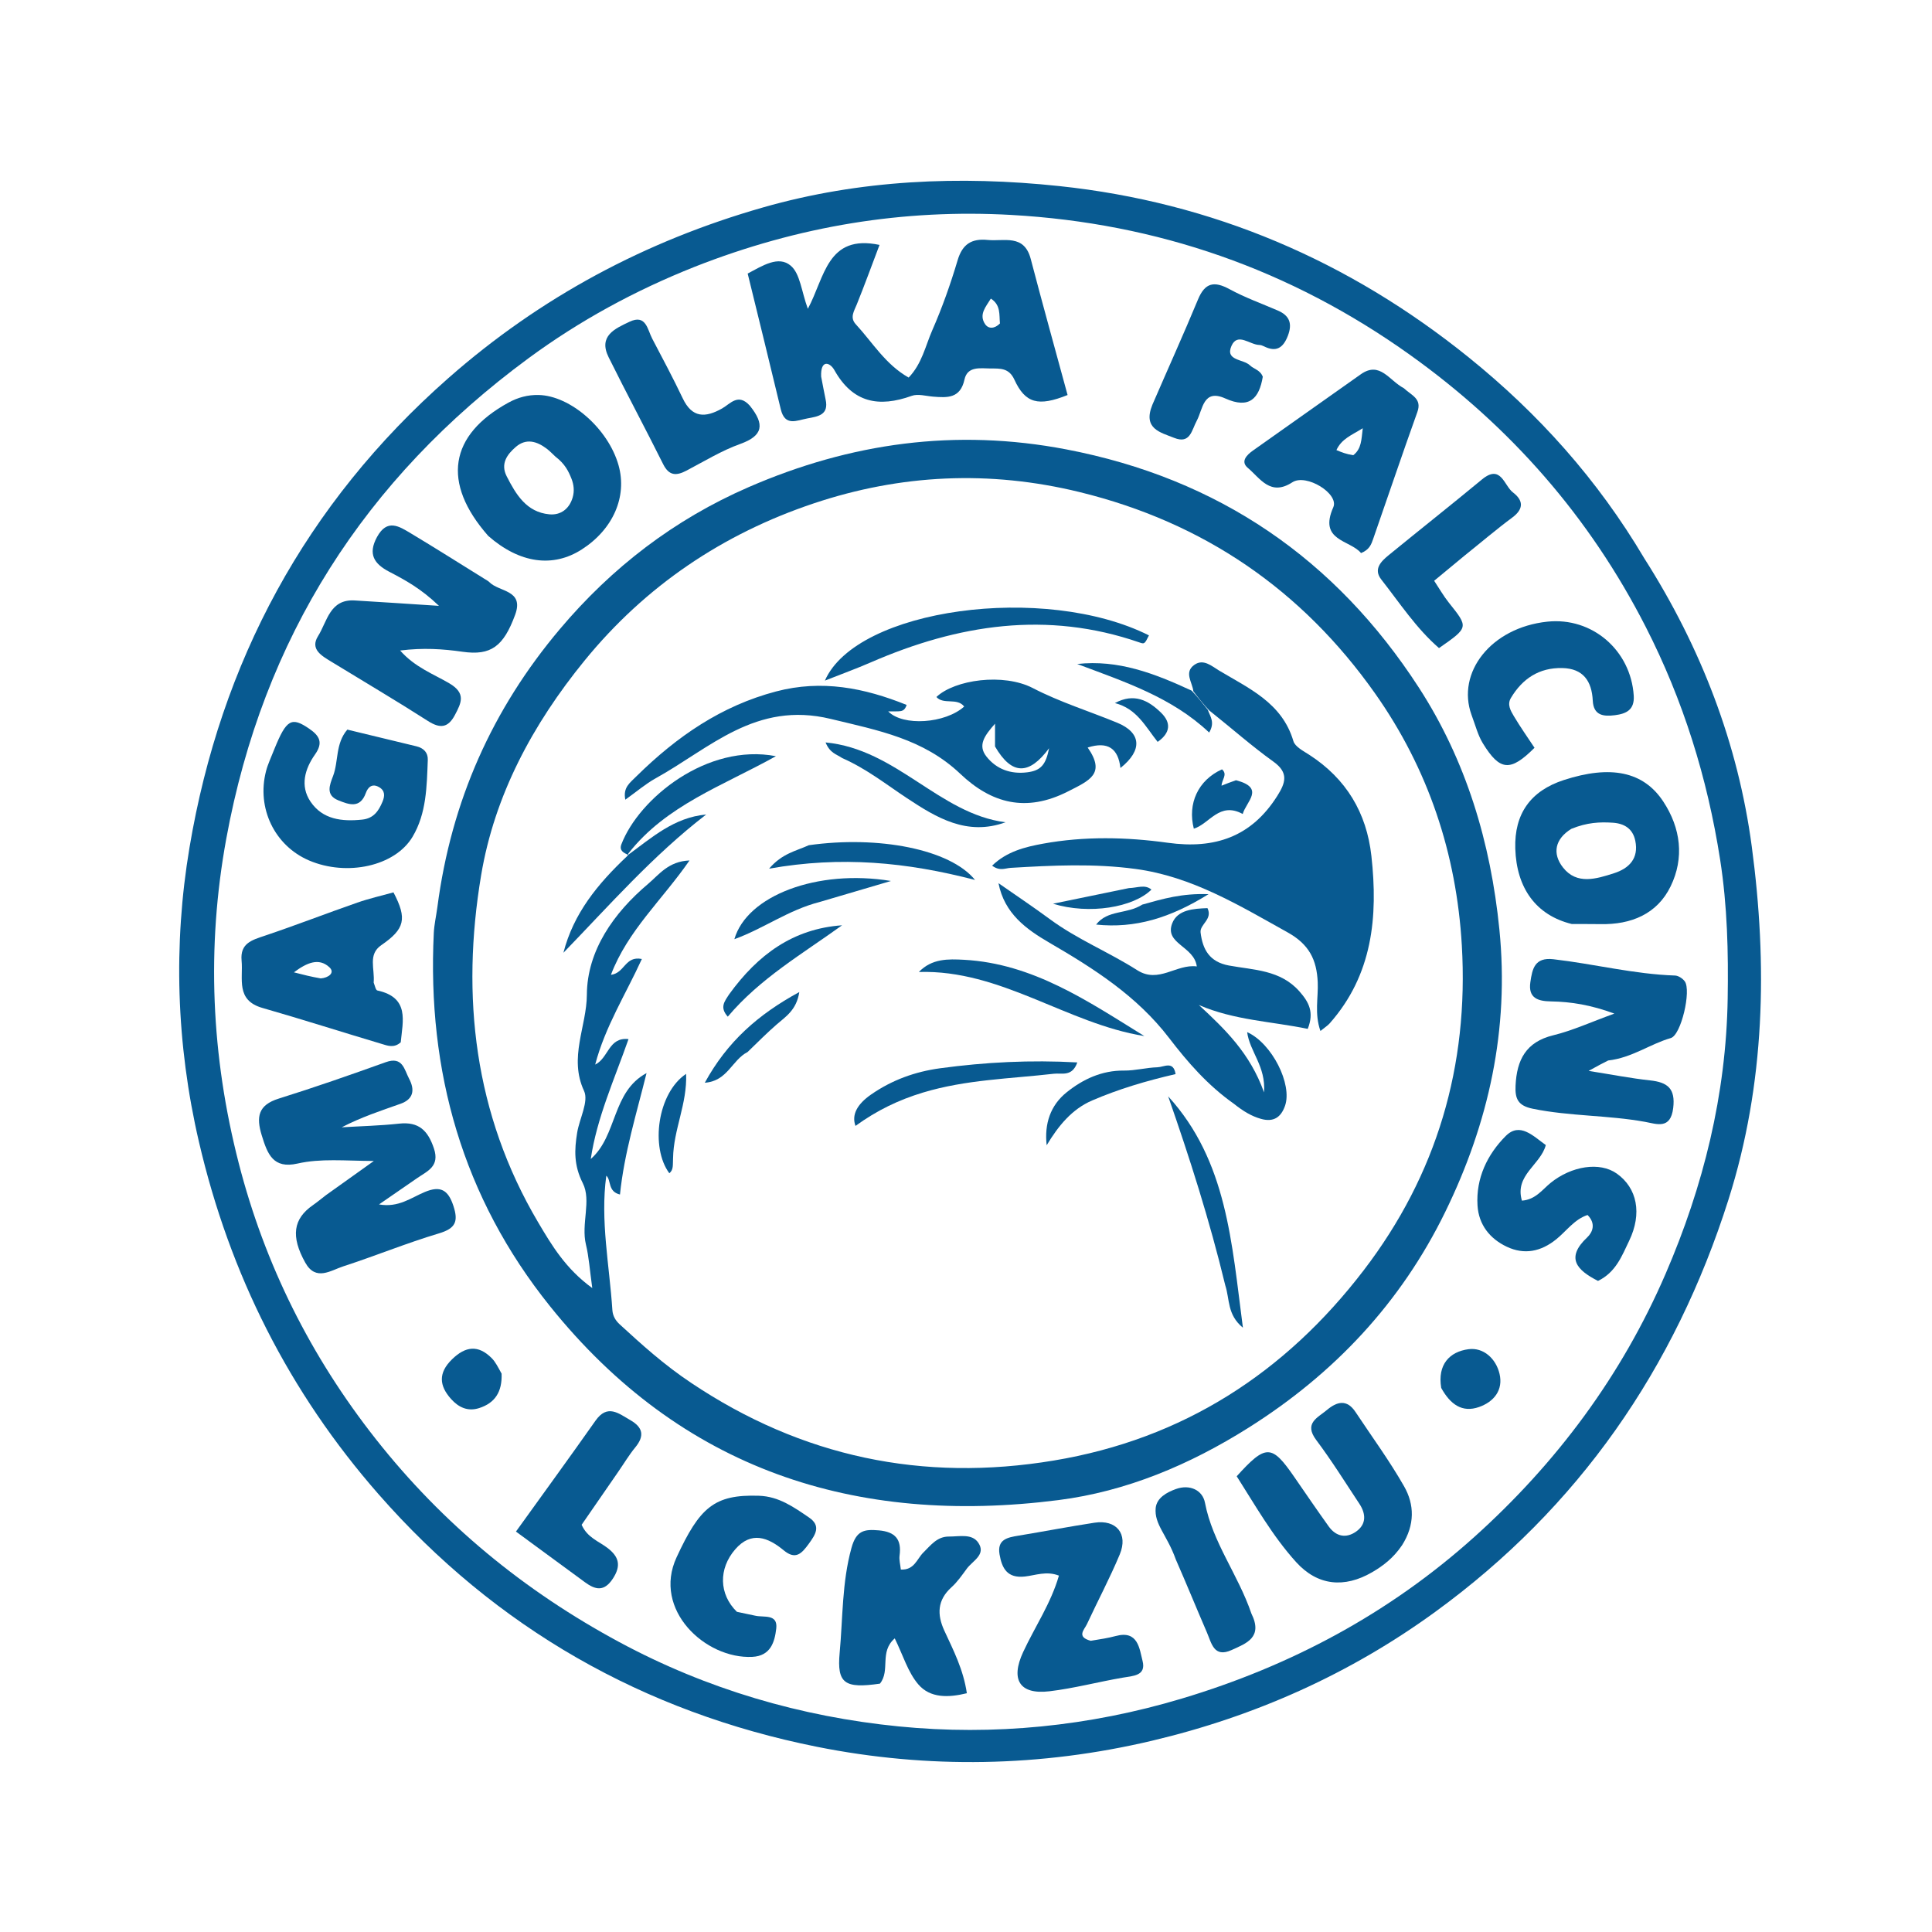 <?xml version="1.0" encoding="UTF-8"?>
<svg enable-background="new 0 0 400 400" version="1.1" viewBox="0 0 400 400" xml:space="preserve" xmlns="http://www.w3.org/2000/svg">
<path d="m340.44 115.61c11.783 18.494 19.411 38.454 22.239 59.597 3.274 24.479 2.801 49.128-4.812 73.141-11.102 35.015-31.042 63.796-60.76 85.403-17.626 12.815-37.246 21.597-58.593 26.648-23.095 5.464-46.445 5.839-69.356 1.258-35.829-7.163-66.46-24.538-90.765-52.275-18.559-21.18-30.823-45.54-37.207-72.986-4.705-20.23-5.329-40.841-1.95-60.939 6.442-38.311 23.999-71.118 53.555-97.141 19.097-16.813 40.904-28.437 65.186-35.37 20.054-5.726 40.669-6.608 61.323-4.422 31.728 3.358 59.963 15.456 84.756 35.449 14.441 11.645 26.704 25.293 36.383 41.636m-196.69-60.341c-12.247 4.871-23.733 11.099-34.364 18.929-33.888 24.961-54.936 57.937-62.537 99.445-4.14 22.609-3.116 45.004 2.576 67.171 5.393 21.005 14.915 40.038 28.357 57.098 13.862 17.592 30.734 31.462 50.469 42.084 18.13 9.758 37.572 15.426 57.782 17.436 19.733 1.962 39.455-0.011 58.644-5.758 22.635-6.779 42.995-17.671 60.586-33.483 17.04-15.318 30.465-33.359 39.575-54.448 7.848-18.169 12.538-37.126 12.86-56.983 0.156-9.61-0.062-19.156-1.565-28.795-2.643-16.953-7.66-33.018-15.404-48.179-11.607-22.723-27.944-41.404-48.795-56.305-24.764-17.697-52.338-27.271-82.5-28.977-22.294-1.261-44.072 2.246-65.685 10.764z" fill="#085a91"/>
<path d="m90.561 187.76c2.873-21.946 11.381-40.938 25.336-57.492 10.775-12.782 23.728-22.726 39.091-29.408 21.127-9.188 42.874-12.203 65.765-7.82 31.517 6.035 55.752 22.693 72.995 49.304 9.784 15.099 14.886 32.093 16.686 50.123 2.064 20.67-2.205 40.008-11.21 58.444-9.214 18.862-23.041 33.551-40.799 44.725-12.143 7.641-25.212 13.151-39.308 14.945-42.07 5.357-78.073-6.303-105.25-40.147-18.089-22.527-25.451-48.601-24.055-77.29 0.08-1.654 0.46-3.293 0.749-5.385m52.572 98.575c22.882 15.318 47.927 20.566 75.044 16.054 26.726-4.446 47.899-18.125 64.189-39.422 15.135-19.787 21.737-42.313 20.291-67.215-1.108-19.072-6.995-36.621-17.931-52.135-15.11-21.434-35.496-35.455-61.219-41.74-18.676-4.564-37.074-3.673-55.04 2.346-18.775 6.29-34.805 17.038-47.465 32.574-10.708 13.14-18.628 27.864-21.395 44.442-4.176 25.022-1.444 49.411 11.789 71.798 2.844 4.812 5.734 9.663 11.228 13.646-0.532-3.794-0.691-6.451-1.31-8.996-1.044-4.289 1.171-9.114-0.648-12.712-1.879-3.716-1.755-6.897-1.17-10.472 0.48-2.933 2.438-6.462 1.421-8.648-3.206-6.889 0.551-13.334 0.586-19.908 0.048-9.113 5.551-16.938 12.677-22.944 2.24-1.889 4.186-4.68 8.573-4.851-5.665 8.199-12.789 14.515-16.268 23.677 2.89-0.356 2.889-3.979 6.405-3.279-3.322 7.283-7.591 13.973-9.665 21.863 2.797-1.356 2.753-5.738 6.903-5.276-2.96 8.42-6.542 16.275-7.819 24.823 5.547-4.848 4.322-13.886 11.55-17.787-2.069 8.372-4.622 16.54-5.501 25.141-2.594-0.632-1.758-2.969-2.832-3.898-1.269 9.306 0.65 18.514 1.256 27.79 0.081 1.244 0.64 2.186 1.545 3.014 4.535 4.15 9.072 8.294 14.808 12.116z" fill="#085a91"/>
<path d="m170.01 77.966c0.363 1.809 0.605 3.285 0.925 4.744 0.704 3.215-1.565 3.512-3.769 3.918-2.206 0.407-4.644 1.746-5.518-1.908-2.232-9.33-4.541-18.642-6.849-28.081 3.091-1.633 6.378-3.787 8.919-1.627 1.948 1.656 2.209 5.298 3.537 8.922 3.508-6.484 3.979-15.526 14.841-13.226-1.574 4.148-3.07 8.256-4.703 12.308-0.568 1.41-1.496 2.728-0.203 4.128 3.452 3.736 6.104 8.291 10.936 11.027 2.76-2.86 3.469-6.553 4.89-9.793 2.06-4.697 3.784-9.571 5.246-14.49 1.001-3.371 2.918-4.532 6.214-4.209 3.425 0.336 7.562-1.276 8.928 3.94 2.469 9.427 5.087 18.815 7.627 28.165-6.055 2.438-8.766 1.725-11.015-3.184-1.13-2.466-2.975-2.293-4.939-2.31-2.123-0.018-4.776-0.529-5.393 2.291-0.863 3.943-3.547 3.772-6.481 3.54-1.484-0.117-3.14-0.632-4.432-0.168-6.821 2.45-12.213 1.468-16.022-5.326-0.931-1.66-2.89-2.239-2.739 1.339m35.134-16.142c-0.994 1.641-2.551 3.277-1.185 5.29 0.699 1.03 1.974 0.97 3.07-0.146-0.183-1.806 0.208-3.812-1.885-5.144z" fill="#085a91"/>
<path d="m67.479 247.45c3.13-2.236 5.965-4.259 9.92-7.08-6.099-0.034-10.982-0.561-15.801 0.531-5.072 1.149-6.224-2.001-7.404-5.831-1.178-3.824-0.763-6.28 3.51-7.615 7.447-2.328 14.821-4.902 22.165-7.541 3.515-1.263 3.821 1.514 4.837 3.435 1.22 2.308 0.904 4.227-1.781 5.176-4.061 1.435-8.153 2.779-12.176 4.871 3.965-0.24 7.946-0.33 11.891-0.761 4.083-0.446 5.968 1.445 7.204 5.149 1.24 3.715-1.343 4.664-3.489 6.14-2.457 1.69-4.91 3.388-7.879 5.438 4.011 0.721 6.654-1.399 9.49-2.578 3.19-1.326 4.798-0.473 5.895 2.846 1.089 3.293 0.452 4.704-3.002 5.736-6.678 1.995-13.152 4.664-19.788 6.816-2.6 0.843-5.683 3.148-7.868-0.768-3.04-5.448-2.496-9.086 1.609-11.92 0.821-0.567 1.584-1.217 2.668-2.042z" fill="#085a91"/>
<path d="m100.17 119.76c0.594 0.378 0.912 0.523 1.138 0.757 2.006 2.078 7.266 1.566 5.342 6.781-2.41 6.533-4.99 8.485-10.892 7.641-4.097-0.586-8.146-0.854-12.914-0.257 3.081 3.486 6.889 4.859 10.166 6.784 3.502 2.058 2.518 4.022 1.18 6.554-1.425 2.697-3.07 2.87-5.615 1.239-6.56-4.202-13.276-8.16-19.922-12.227-2.012-1.231-4.533-2.592-2.795-5.353 1.875-2.978 2.419-7.662 7.553-7.362 5.376 0.315 10.748 0.686 17.47 1.119-3.764-3.612-7.02-5.352-10.29-7.059-3.097-1.616-4.475-3.621-2.544-7.179 2.107-3.881 4.581-2.229 7.014-0.773 4.973 2.977 9.866 6.087 15.11 9.334z" fill="#085a91"/>
<path d="m332.96 219.56c-1.197 0.586-2.068 1.065-4.054 2.158 4.91 0.776 8.797 1.544 12.721 1.965 3.604 0.387 5.283 1.663 4.791 5.72-0.546 4.504-3.403 3.304-5.843 2.861-7.691-1.397-15.559-1.139-23.245-2.715-3.075-0.63-3.679-2.085-3.55-4.792 0.253-5.3 2.127-9.033 7.815-10.418 3.993-0.972 7.794-2.731 12.64-4.486-4.861-1.788-8.949-2.454-13.155-2.524-2.66-0.045-4.718-0.673-4.236-3.982 0.4-2.748 0.874-5.198 4.784-4.747 8.409 0.97 16.662 3.089 25.165 3.373 0.699 0.023 1.59 0.611 2.02 1.205 1.381 1.906-0.746 11.12-2.894 11.739-4.321 1.245-8.049 4.095-12.962 4.643z" fill="#085a91"/>
<path d="m101.08 110.95c-9.692-11.016-8.069-20.88 4.2-27.596 1.951-1.068 3.99-1.619 6.199-1.577 6.629 0.126 14.462 7.003 16.586 14.556 1.826 6.494-1.129 13.257-7.612 17.421-5.963 3.83-12.874 2.905-19.373-2.804m13.922-16.409c-0.611-0.56-1.182-1.174-1.842-1.669-2.027-1.522-4.228-2.175-6.352-0.357-1.829 1.566-3.227 3.506-1.905 6.095 1.92 3.76 4.098 7.433 8.838 7.875 2.317 0.216 4.131-1.104 4.826-3.504 0.381-1.314 0.245-2.633-0.261-3.901-0.619-1.552-1.347-3.037-3.304-4.538z" fill="#085a91"/>
<path d="m325.43 191.31c-7.404-1.81-11.457-7.428-11.707-15.629-0.219-7.184 3.155-11.943 10.057-14.185 9.695-3.149 16.481-1.774 20.581 4.45 3.635 5.519 4.385 11.683 1.524 17.562-2.796 5.748-8.193 7.95-14.519 7.821-1.83-0.037-3.662-0.004-5.936-0.019m-0.092-19.711c-3.386 2.071-4.02 5.106-1.728 8.018 2.86 3.632 6.906 2.342 10.532 1.183 3.133-1.001 5.188-3.062 4.426-6.739-0.514-2.476-2.249-3.568-4.655-3.727-2.676-0.177-5.321-0.063-8.575 1.265z" fill="#085a91"/>
<path d="m182.18 348.58c-7.273 1.053-8.929-0.003-8.338-6.368 0.672-7.242 0.464-14.562 2.446-21.737 0.999-3.618 2.663-3.891 5.658-3.629 3.406 0.297 4.752 1.859 4.3 5.213-0.124 0.917 0.159 1.888 0.262 2.897 2.81 0.158 3.341-2.231 4.657-3.519 1.554-1.52 2.848-3.328 5.317-3.312 2.133 0.014 4.759-0.674 6.074 1.292 1.644 2.459-1.182 3.727-2.38 5.349-0.988 1.338-1.949 2.747-3.172 3.848-2.967 2.671-3.025 5.681-1.473 9.032 1.876 4.05 3.932 8.039 4.645 12.919-3.763 0.92-7.569 1.069-10.056-1.841-2.154-2.519-3.154-6.025-4.872-9.515-3.253 2.822-0.852 6.616-3.067 9.371z" fill="#085a91"/>
<path d="m290.26 319.95c-1.74 2.571-3.845 4.205-6.156 5.552-5.761 3.358-11.32 2.817-15.758-2.088-4.89-5.404-8.472-11.767-12.299-17.768 6.051-6.686 7.249-6.627 11.92 0.147 2.359 3.421 4.703 6.853 7.123 10.231 1.505 2.101 3.595 2.535 5.667 1.081 2.161-1.516 2.064-3.674 0.701-5.74-2.929-4.44-5.753-8.964-8.94-13.215-2.627-3.504 0.294-4.616 2.208-6.228 2.05-1.727 4.115-2.296 5.901 0.396 3.393 5.114 7.038 10.085 10.072 15.405 2.151 3.77 2.269 7.979-0.437 12.228z" fill="#085a91"/>
<path d="m56.807 155.08c2.51-6.185 3.567-6.714 7.241-4.189 2.143 1.472 2.883 2.89 1.184 5.296-2.116 2.997-3.143 6.514-0.95 9.772 2.497 3.71 6.506 4.171 10.705 3.733 2.384-0.249 3.413-1.805 4.21-3.718 0.489-1.175 0.555-2.291-0.743-3.022-1.429-0.805-2.284 0.049-2.708 1.22-1.196 3.31-3.516 2.401-5.695 1.53-2.697-1.079-1.795-3.184-1.089-5.049 1.158-3.059 0.449-6.676 2.948-9.597 4.723 1.143 9.517 2.305 14.312 3.46 1.484 0.357 2.405 1.303 2.348 2.803-0.21 5.473-0.257 11.074-3.155 15.93-3.646 6.111-13.599 8.242-21.411 4.907-7.136-3.046-10.916-10.828-8.922-18.519 0.373-1.438 1.039-2.8 1.725-4.557z" fill="#085a91"/>
<path d="m290.64 80.366c1.627 1.519 3.803 2.17 2.81 4.933-3.139 8.734-6.094 17.533-9.155 26.295-0.374 1.071-0.758 2.219-2.504 2.913-2.302-2.765-8.853-2.489-5.747-9.485 1.236-2.785-5.595-7.041-8.483-5.166-4.563 2.962-6.662-0.842-9.219-2.99-1.536-1.29-0.276-2.636 1.081-3.593 7.45-5.253 14.87-10.547 22.326-15.79 3.962-2.786 5.88 1.328 8.89 2.884m-10.456 13.879c1.711-1.337 1.668-3.18 1.962-5.581-2.33 1.45-4.356 2.163-5.455 4.523 1.142 0.471 2.024 0.834 3.493 1.058z" fill="#085a91"/>
<path d="m77.365 203.43c0.284 0.828 0.451 1.571 0.766 1.639 6.71 1.459 5.253 6.337 4.837 10.729-1.408 1.26-2.745 0.692-3.948 0.334-8.243-2.456-16.436-5.084-24.703-7.454-5.566-1.596-3.947-6.048-4.298-9.798-0.335-3.583 2.134-4.252 4.796-5.147 6.425-2.161 12.75-4.618 19.152-6.851 2.474-0.863 5.046-1.441 7.496-2.127 2.887 5.494 2.34 7.584-2.528 10.937-2.795 1.925-1.319 4.839-1.57 7.74m-10.951-0.862c1.544-0.113 3.052-1.149 1.761-2.33-2.164-1.981-4.624-0.947-7.325 1.073 2.074 0.532 3.471 0.891 5.564 1.258z" fill="#085a91"/>
<path d="m225.82 339.71c1.96-0.317 3.605-0.566 5.201-0.995 4.592-1.233 4.885 2.607 5.532 5.159 0.786 3.101-1.961 3.099-4.146 3.475-5.061 0.872-10.058 2.211-15.145 2.813-6.188 0.732-8.08-2.418-5.428-8.124 2.433-5.234 5.75-10.077 7.405-15.824-2.581-1.013-4.847-0.056-7.064 0.188-3.623 0.4-4.731-1.687-5.23-4.585-0.535-3.108 1.648-3.503 3.918-3.877 5.248-0.866 10.474-1.873 15.73-2.679 4.54-0.696 7.022 2.295 5.238 6.57-2.044 4.899-4.551 9.604-6.79 14.424-0.537 1.157-2.246 2.629 0.777 3.454z" fill="#085a91"/>
<path d="m330.85 265.2c-4.408-2.236-6.744-4.774-2.242-9.006 1.112-1.045 1.872-2.838 0.076-4.644-2.715 0.893-4.36 3.315-6.474 5.025-3.182 2.575-6.622 3.258-10.246 1.547-3.503-1.654-5.813-4.547-6.06-8.538-0.351-5.675 2.057-10.601 5.854-14.399 2.921-2.923 5.674 0.03 8.284 1.888-1.081 4.114-6.508 6.223-4.944 11.507 2.816-0.205 4.229-2.29 5.936-3.674 4.314-3.494 10.168-4.442 13.713-1.923 4.207 2.99 5.275 8.252 2.549 13.915-1.495 3.105-2.738 6.505-6.445 8.302z" fill="#085a91"/>
<path d="m152.57 333.71c1.515 0.345 2.666 0.541 3.8 0.804 1.766 0.409 4.703-0.442 4.344 2.66-0.316 2.734-1.135 5.671-4.949 5.861-9.741 0.485-20.709-9.766-15.69-20.601 4.779-10.316 7.767-13.061 17.061-12.753 4.125 0.137 7.205 2.357 10.35 4.492 2.553 1.733 1.367 3.523-0.045 5.465-1.456 2.003-2.715 3.383-5.169 1.351-3.255-2.694-6.723-4.059-10.051-0.219-3.482 4.018-3.391 9.286 0.348 12.941z" fill="#085a91"/>
<path d="m304.66 148c-3.161-8.738 4.017-18.051 15.685-19.291 9.308-0.989 17.299 5.942 17.903 15.319 0.19 2.955-1.561 3.75-3.9 4.048-2.34 0.298-4.427 0.084-4.582-3.011-0.202-4.041-1.97-6.667-6.335-6.754-4.771-0.095-8.226 2.188-10.616 6.197-0.813 1.363-0.053 2.64 0.602 3.744 1.337 2.252 2.854 4.396 4.288 6.57-4.985 4.982-7.153 4.841-10.687-0.912-1.026-1.67-1.524-3.665-2.358-5.909z" fill="#085a91"/>
<path d="m238.59 83.796c3.244-7.506 6.462-14.601 9.444-21.794 1.458-3.515 3.367-3.848 6.543-2.123 3.19 1.733 6.647 2.974 9.992 4.418 2.448 1.057 3.031 2.729 2.067 5.228-0.976 2.53-2.429 3.45-4.969 2.166-0.291-0.147-0.633-0.266-0.953-0.273-1.963-0.042-4.49-2.653-5.749 0.194-1.365 3.087 2.451 2.706 3.811 4.02 0.808 0.781 2.143 0.957 2.67 2.373-0.748 4.489-2.778 6.736-7.772 4.487-4.59-2.066-4.637 2.282-5.887 4.593-1.083 2.003-1.346 4.911-4.695 3.568-2.82-1.131-6.545-1.869-4.502-6.857z" fill="#085a91"/>
<path d="m127.9 304.86c-2.656 3.834-5.099 7.378-7.479 10.83 1.165 2.652 3.54 3.411 5.339 4.783 2.413 1.84 2.881 3.683 1.123 6.367-1.81 2.763-3.63 2.323-5.793 0.733-4.652-3.419-9.307-6.834-14.269-10.477 5.675-7.894 11.135-15.385 16.473-22.962 2.471-3.508 4.771-1.509 7.216-0.106 2.622 1.505 2.966 3.274 1.01 5.644-1.262 1.528-2.28 3.257-3.62 5.187z" fill="#085a91"/>
<path d="m155.26 84.015c3.112 3.882 2.729 6.197-1.997 7.897-3.872 1.392-7.459 3.594-11.128 5.522-2.108 1.108-3.617 1.109-4.837-1.34-3.693-7.413-7.617-14.711-11.29-22.133-2.186-4.417 1.346-5.937 4.33-7.346 3.423-1.616 3.697 1.595 4.693 3.493 2.152 4.103 4.337 8.193 6.327 12.375 1.942 4.083 4.676 4.04 8.139 2.087 1.7-0.959 3.346-3.274 5.763-0.555z" fill="#085a91"/>
<path d="m303.12 115.12c-2.182 1.787-4.081 3.366-6.194 5.123 1.059 1.591 1.94 3.153 3.045 4.535 4.101 5.129 4.128 5.107-2.041 9.4-4.687-4.054-8.121-9.317-11.953-14.203-1.68-2.142-0.048-3.741 1.536-5.037 6.415-5.244 12.918-10.381 19.301-15.664 3.957-3.275 4.569 1.265 6.421 2.674 2.13 1.62 2.318 3.384-0.128 5.199-3.325 2.467-6.478 5.165-9.988 7.973z" fill="#085a91"/>
<path d="m259.09 334.07c2.445 4.948-1.05 6.172-4.108 7.555-3.66 1.656-4.141-1.419-5.092-3.615-2.176-5.027-4.239-10.104-6.444-15.118-1.877-5.245-4.496-7.24-4.173-10.704 0.243-2.089 2.289-3.216 4.187-3.9 2.858-1.029 5.513 0.213 6.014 2.831 1.58 8.254 6.852 14.852 9.616 22.951z" fill="#085a91"/>
<path d="m298.39 287.36c-0.812-4.871 1.752-7.499 5.635-8.021 3.116-0.419 5.691 1.95 6.435 5.083 0.8 3.369-1.145 5.79-4.226 6.881-3.539 1.252-5.98-0.574-7.843-3.943z" fill="#085a91"/>
<path d="m103.85 284.4c0.14 3.771-1.366 6.078-4.654 7.132-2.379 0.762-4.266-0.176-5.797-1.875-2.483-2.758-2.695-5.415 0.195-8.232 2.797-2.727 5.43-3.022 8.203-0.241 0.799 0.802 1.315 1.887 2.053 3.215z" fill="#085a91"/>
<path d="m247.07 143.12c-0.19-1.854-2.007-3.921 0.228-5.486 1.857-1.3 3.579 0.281 5.035 1.156 6.194 3.727 13.111 6.7 15.447 14.641 0.349 1.185 2.09 2.065 3.328 2.868 7.609 4.939 11.83 11.956 12.823 20.903 1.399 12.608 0.253 24.621-8.638 34.678-0.407 0.461-0.957 0.795-1.911 1.571-1.268-3.609-0.418-6.911-0.56-10.089-0.208-4.665-1.774-7.842-6.235-10.324-10.031-5.581-19.778-11.551-31.462-13.13-8.63-1.167-17.253-0.743-25.884-0.228-1.127 0.067-2.249 0.732-3.834-0.457 3.026-2.928 6.815-3.871 10.523-4.548 8.581-1.567 17.295-1.377 25.86-0.189 9.726 1.349 17.292-1.221 22.647-9.686 1.715-2.71 2.435-4.803-0.795-7.116-4.431-3.174-8.53-6.813-13.302-10.61-1.444-1.557-2.357-2.755-3.269-3.954z" fill="#085a91"/>
<path d="m131.77 160.72c8.427-8.291 17.615-14.59 28.91-17.563 9.46-2.49 18.275-0.741 27.029 2.791-0.397 1.26-1.079 1.285-1.722 1.324-0.631 0.038-1.265 0.008-2.099 0.008 3.054 3.138 11.802 2.532 15.739-0.998-1.49-1.906-4.246-0.305-5.755-1.976 3.806-3.604 13.883-4.995 19.959-1.848 5.66 2.932 11.668 4.781 17.492 7.182 4.945 2.039 5.321 5.651 0.654 9.366-0.463-3.988-2.539-5.59-6.785-4.239 3.789 5.444 0.423 6.803-4.085 9.097-8.712 4.433-15.869 2.442-22.286-3.65-7.639-7.253-16.959-8.985-26.841-11.373-15.511-3.749-24.948 6.049-36.222 12.294-2.106 1.167-3.966 2.777-6.29 4.432-0.52-2.566 0.97-3.485 2.304-4.847m74.239-6.169v-4.717c-2.152 2.45-3.629 4.428-1.796 6.774 2.083 2.665 5.075 3.717 8.455 3.294 2.839-0.355 3.865-1.567 4.533-4.985-4.128 5.555-7.684 5.662-11.192-0.366z" fill="#085a91"/>
<path d="m255.54 228.58c-5.533-3.897-9.679-8.705-13.517-13.71-6.645-8.666-15.535-14.331-24.77-19.701-4.779-2.779-9.301-6.032-10.527-12.315 3.561 2.485 7.177 4.897 10.671 7.473 5.647 4.162 12.175 6.79 18.053 10.542 4.449 2.839 8.087-1.334 12.334-0.78-0.561-4.231-6.75-4.667-5.088-8.931 1.101-2.824 4.406-3.031 7.298-3.137 1.138 2.337-1.635 3.354-1.427 5.046 0.428 3.485 1.816 6.087 5.877 6.835 5.124 0.944 10.667 0.876 14.615 5.385 1.913 2.185 3.066 4.256 1.695 7.731-7.478-1.55-15.231-1.776-22.539-4.942 5.382 4.989 10.573 9.939 13.492 18.093 0.405-5.421-2.967-8.413-3.499-12.478 5.141 2.308 9.399 10.819 7.843 15.251-0.825 2.35-2.342 3.464-5.013 2.698-1.983-0.568-3.64-1.585-5.499-3.057z" fill="#085a91"/>
<path d="m237.88 131.55c-0.908 1.796-0.918 1.824-1.986 1.455-19.125-6.613-37.535-3.722-55.591 4.128-2.988 1.299-6.056 2.413-9.516 3.781 6.535-14.95 45.513-20.203 67.092-9.364z" fill="#085a91"/>
<path d="m190.24 201.24c2.707-2.808 6.074-2.704 9.351-2.526 14.274 0.777 25.648 8.572 37.327 15.792-16.057-2.588-29.714-13.794-46.678-13.266z" fill="#085a91"/>
<path d="m177.12 233.11c-0.832-2.27 0.299-4.469 3.239-6.508 4.312-2.99 9.064-4.721 14.3-5.431 9.354-1.268 18.696-1.745 28.383-1.207-1.067 3.043-3.213 2.154-4.842 2.342-9.064 1.044-18.207 1.207-27.094 3.892-5.051 1.526-9.562 3.701-13.987 6.912z" fill="#085a91"/>
<path d="m253.68 266.12c-3.263-13.529-7.371-26.382-11.824-39.135 12.216 13.401 13.15 30.334 15.476 47.905-3.295-2.719-2.698-5.838-3.652-8.771z" fill="#085a91"/>
<path d="m130.05 176.98c-0.962-0.408-1.886-0.897-1.397-2.175 3.625-9.478 17.737-20.981 31.994-18.245-11.086 6.181-22.729 10.147-30.549 20.145-0.086 0.305-0.047 0.275-0.047 0.275z" fill="#085a91"/>
<path d="m130 177.03c4.926-3.595 9.559-7.8 16.206-8.392-10.97 8.435-20 18.749-29.557 28.623 2.081-8.131 7.077-14.242 13.202-20.011 0.203-0.269 0.164-0.239 0.149-0.22z" fill="#085a91"/>
<path d="m167.47 174.99c14.371-2.03 29.25 0.822 34.398 7.194-14.204-3.697-27.723-4.985-42.638-2.336 2.729-3.171 5.497-3.618 8.24-4.859z" fill="#085a91"/>
<path d="m174.35 156.94c-1.219-0.828-2.502-0.997-3.425-3.227 14.73 1.396 23.51 14.772 37.257 16.532-7.996 2.897-14.313-0.961-20.457-5.029-4.283-2.835-8.317-6.045-13.375-8.276z" fill="#085a91"/>
<path d="m169.69 186.75c-6.454 1.65-11.562 5.494-17.646 7.699 2.584-9 17.142-14.564 32.421-12.052-5.539 1.631-9.967 2.934-14.775 4.353z" fill="#085a91"/>
<path d="m243.39 222.38c-6.091 1.403-11.808 3.109-17.277 5.461-4.181 1.798-6.997 5.251-9.412 9.273-0.499-4.453 0.776-8.273 4.148-10.974 3.388-2.714 7.284-4.536 11.875-4.49 2.301 0.023 4.604-0.614 6.914-0.684 1.366-0.041 3.312-1.415 3.753 1.415z" fill="#085a91"/>
<path d="m150.97 205.85c5.935-8.188 13.208-13.559 23.372-14.279-8.206 5.918-17.005 11.01-23.663 18.919-1.731-1.936-0.673-3.147 0.291-4.64z" fill="#085a91"/>
<path d="m246.72 142.99c1.264 1.328 2.177 2.526 3.337 3.953 0.532 1.469 1.523 2.624 0.289 4.723-7.769-7.338-17.618-10.538-27.321-14.194 8.458-0.94 15.969 1.929 23.695 5.519z" fill="#085a91"/>
<path d="m255.9 161.54c6.121 1.595 2.124 4.395 1.392 6.985-4.841-2.618-6.846 2.029-10.124 3.044-1.33-5.193 0.879-10.053 5.837-12.285 1.228 1.089-0.062 2.112-0.093 3.385 0.944-0.379 1.811-0.728 2.989-1.129z" fill="#085a91"/>
<path d="m154.79 217.8c-3.258 1.663-4.154 6.039-8.868 6.368 4.633-8.466 10.971-14.094 19.564-18.775-0.569 3.716-2.786 5.065-4.678 6.705-1.998 1.733-3.861 3.62-6.018 5.702z" fill="#085a91"/>
<path d="m236.49 187.29c4.298-1.206 8.204-2.362 13.726-2.164-7.978 4.963-15.226 7.132-23.278 6.298 2.392-3.108 6.358-2.093 9.552-4.133z" fill="#085a91"/>
<path d="m139.35 239.78c-0.082 1.356 0.141 2.402-0.772 3.129-3.962-5.325-2.464-16.619 3.476-20.578 0.239 6.241-2.606 11.491-2.704 17.449z" fill="#085a91"/>
<path d="m233.73 183.87c1.812-0.049 3.312-0.813 4.662 0.31-3.709 3.679-12.853 5.241-20.376 2.926 5.82-1.205 10.574-2.19 15.714-3.235z" fill="#085a91"/>
<path d="m239.68 153.6c-2.538-3.188-4.332-6.904-8.855-8.031 3.944-2.15 6.948-0.583 9.584 2.013 2.014 1.983 2.02 4.085-0.729 6.018z" fill="#085a91"/>
</svg>
